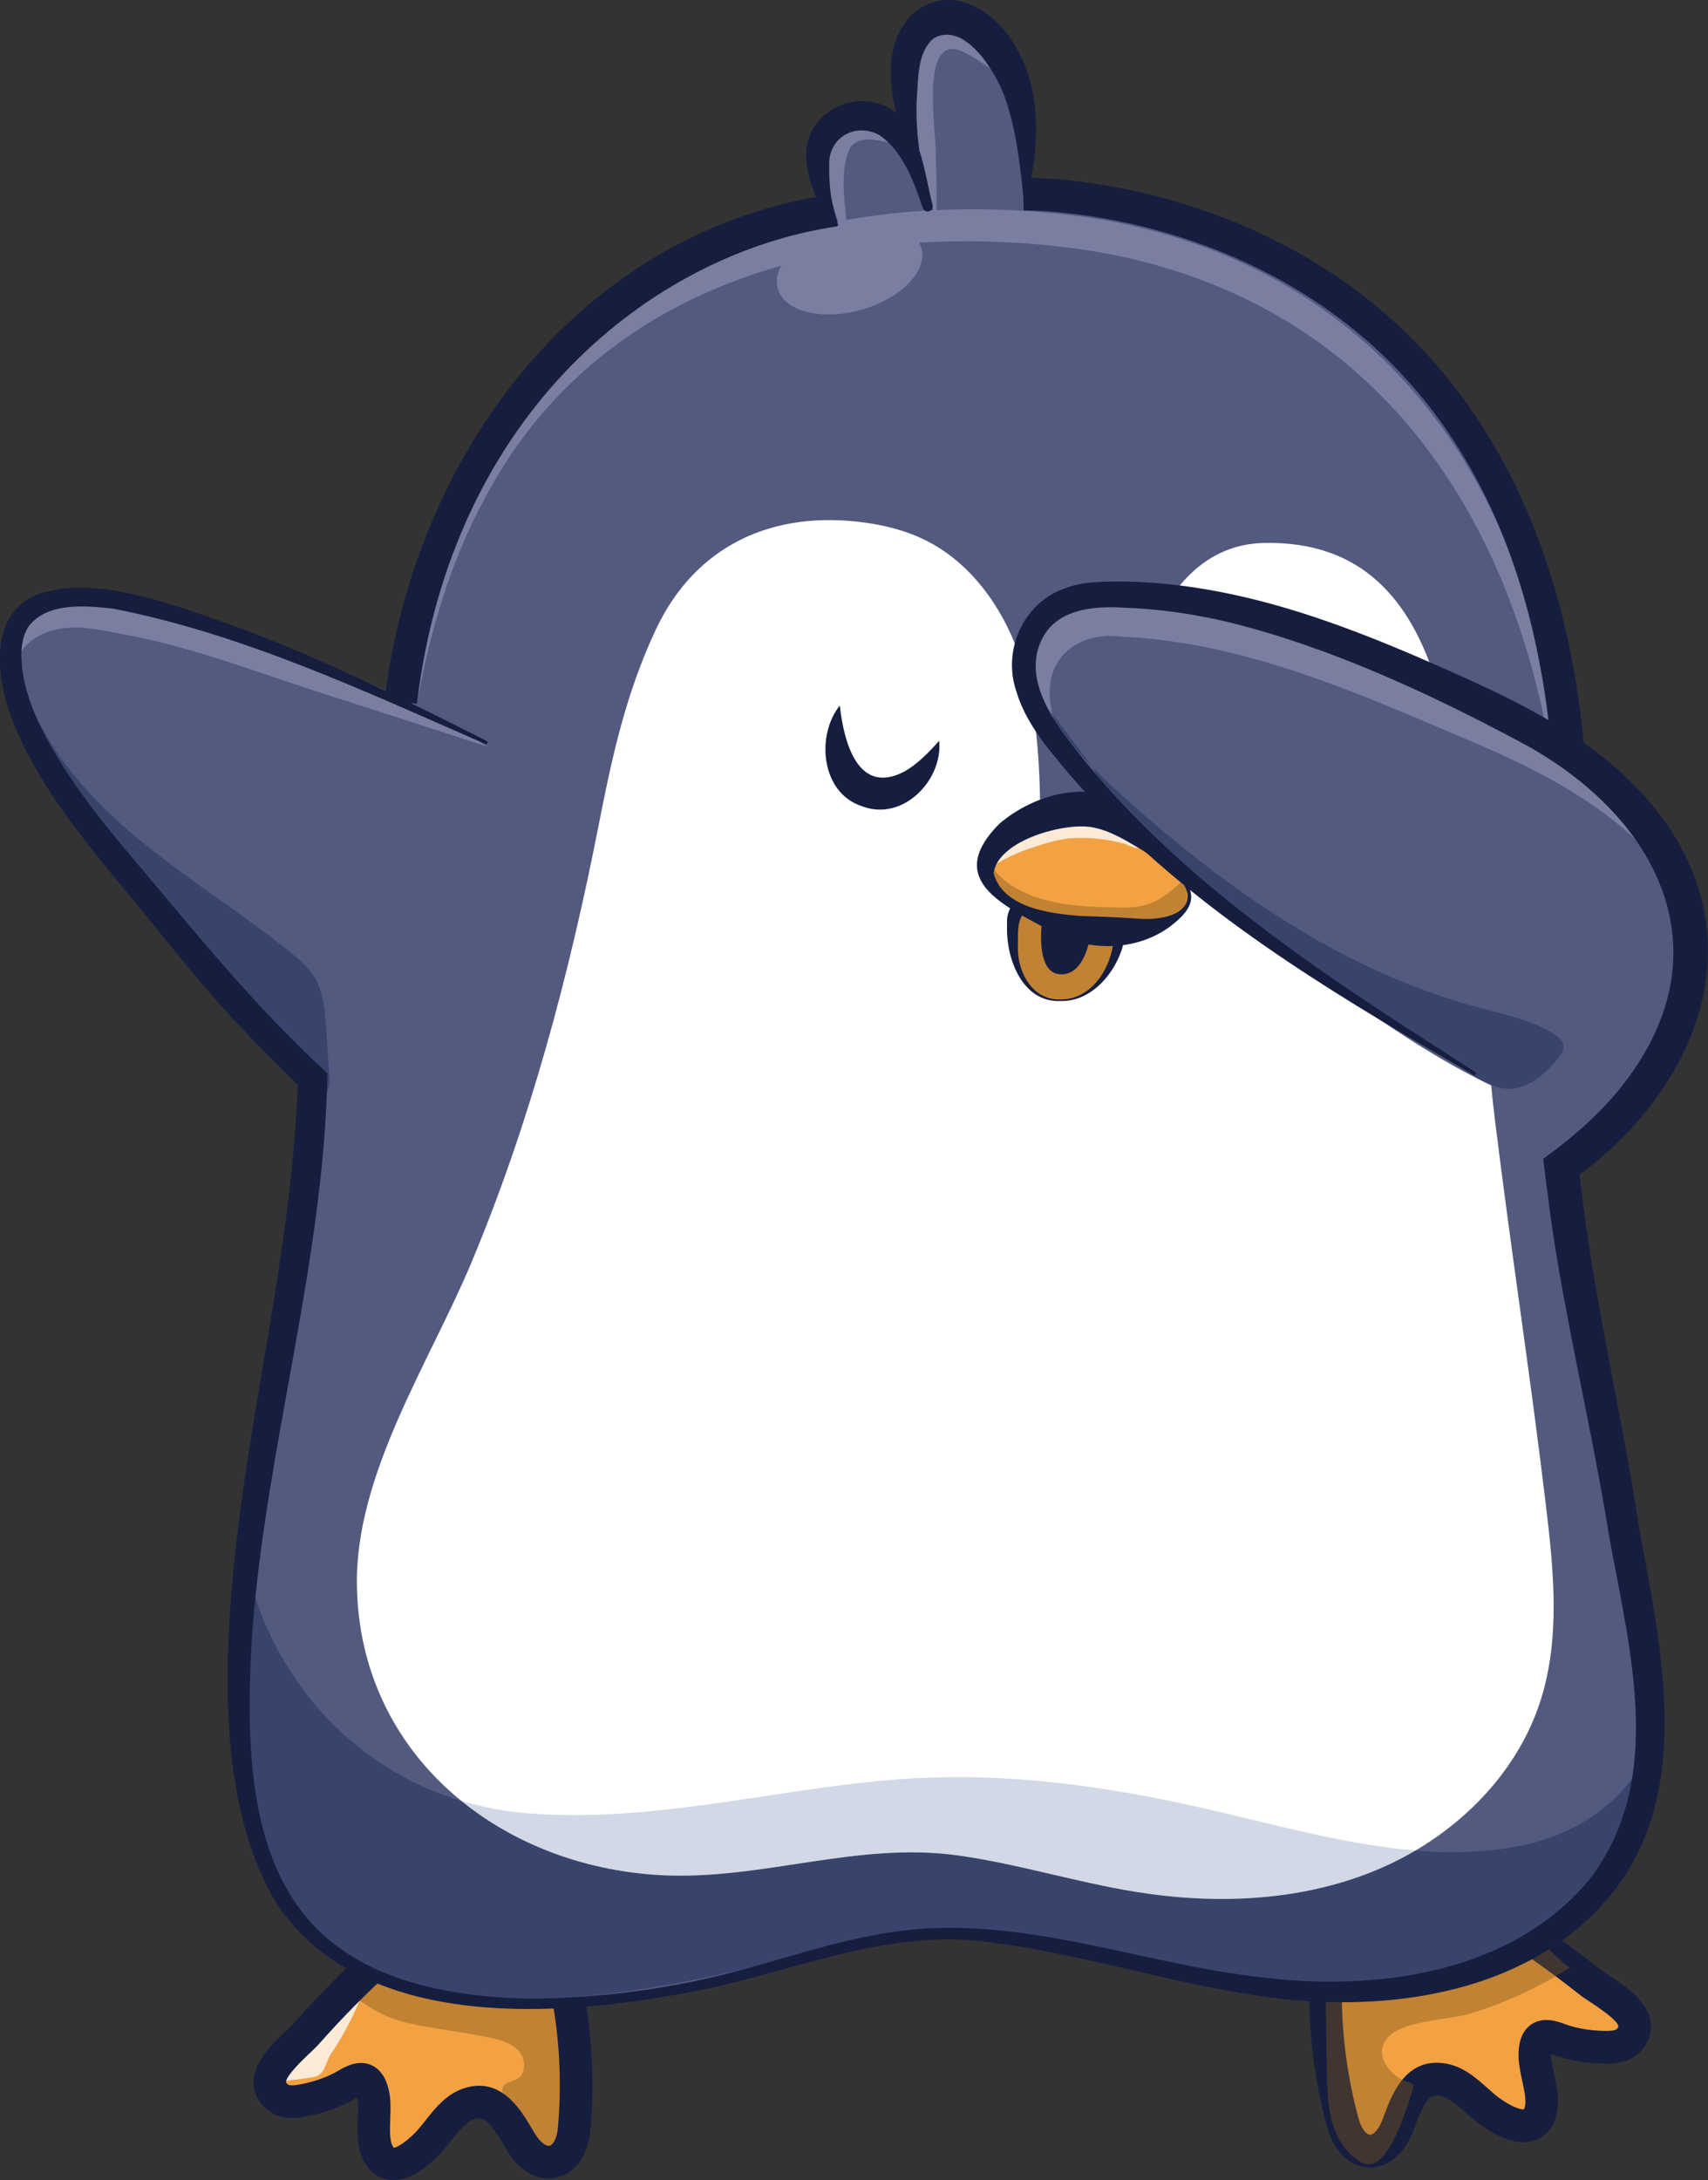 <?xml version="1.0" encoding="utf-8"?>
<!-- Generator: Adobe Illustrator 26.1.0, SVG Export Plug-In . SVG Version: 6.00 Build 0)  -->
<svg version="1.1" id="圖層_1" xmlns="http://www.w3.org/2000/svg" xmlns:xlink="http://www.w3.org/1999/xlink" x="0px" y="0px"
	 viewBox="0 0 322.79 411.77" style="enable-background:new 0 0 322.79 411.77;" xml:space="preserve">
<rect x="0" y="0" width="322.79" height="411.77" fill="#333333" stroke="none"/>
<style type="text/css">
	.st0{fill:#F3A243;}
	.st1{opacity:0.42;}
	.st2{fill:#7C551D;}
	.st3{fill:#FAEAD6;}
	.st4{fill:#161E3F;}
	.st5{fill:#535A80;}
	.st6{fill:#162550;}
	.st7{fill:#7A7FA2;}
	.st8{fill:#FFFFFF;}
	.st9{fill:#515677;}
	.st10{opacity:0.25;}
	.st11{fill:#4C6296;}
	.st12{fill:#FFBE2E;}
	.st13{fill:#8E570E;}
	.st14{fill:#363C4F;}
	.st15{fill:#C6C9D0;}
	.st16{fill:#E6E7EB;}
	.st17{fill:#31466A;}
	.st18{fill:#5266A0;}
	.st19{fill:#F4C144;}
	.st20{fill:#6C84C0;}
	.st21{fill:#F09EC0;}
	.st22{opacity:0.51;}
	.st23{fill:#DE679C;}
	.st24{fill:none;stroke:#161E3F;stroke-width:4;stroke-miterlimit:10;}
	.st25{fill:#F9D8E7;}
</style>
<g>
	<g>
		<path class="st0" d="M72.39,369.44c-5.07,4.58-9.89,9.45-14.42,14.57c-2.22,2.51-10.45,8.39-5.31,12.21
			c1.23,0.91,2.92,0.8,4.42,0.53c2.84-0.52,5.79-1.45,8.29-2.92c2.39-1.4,4.22-2.04,5.09,1.55c0.84,3.44-0.77,8.61,1.23,11.73
			c2.42,3.79,7.04-0.13,9.12-2.28c2.36-2.44,4.38-6.32,7.78-7.46c5.23-1.76,7.73,3.71,9.91,7.26c3.73,6.07,9.39,4.4,10.01-2.46
			c0.73-8.03,0.4-16.15-0.95-24.09"/>
	</g>
	<g class="st1">
		<path class="st2" d="M92.8,384.92c1.96,0.44,4.04,1.03,5.34,2.57c1.3,1.54,1.3,4.3-0.49,5.24c-0.78,0.41-1.8,0.44-2.36,1.13
			c-0.63,0.77-0.31,1.91,0.03,2.84c1.66,4.49,4.1,9.67,8.83,10.43c2.44-1.53,3.85-4.34,4.33-7.18s0.17-5.74-0.15-8.61
			c-0.47-4.2-0.94-8.4-1.41-12.6c0.09,0.79-19-1.45-20.68-1.82c-5.82-1.29-12.16-2.48-17.6-4.82c-0.34,1.25-2.43,2.91-2.31,4
			c0.11,0.97,2.48,2.28,3.23,2.78c2.23,1.5,4.61,2.54,7.24,3.16C82.08,383.28,87.51,383.74,92.8,384.92z"/>
	</g>
	<g>
		<path class="st3" d="M62.5,388.01c3.17-4.68,5.64-9.84,7.29-15.24c-6.67,5.79-12.3,12.77-16.56,20.51
			c0.22-0.4,5.82-0.67,6.76-1.19C61.6,391.2,61.52,389.47,62.5,388.01z"/>
	</g>
	<g>
		<path class="st4" d="M74.35,411.77c-0.21,0-0.41-0.01-0.62-0.03c-1.33-0.13-3.21-0.76-4.63-2.97c-1.71-2.67-1.59-5.89-1.49-8.74
			c0.05-1.48,0.1-2.89-0.12-3.86c-0.16,0.09-0.34,0.19-0.56,0.32c-2.59,1.52-5.8,2.66-9.3,3.3c-1.84,0.34-4.56,0.6-6.81-1.08
			c-2.25-1.67-2.81-3.64-2.89-5c-0.24-4.13,3.52-7.68,6.26-10.27c0.6-0.57,1.16-1.1,1.47-1.45c4.59-5.19,9.52-10.18,14.66-14.82
			l4.13,4.57c-4.97,4.49-9.74,9.31-14.18,14.33c-0.49,0.55-1.12,1.15-1.86,1.84c-3.02,2.85-4.48,4.68-4.34,5.44
			c0.01,0.03,0.12,0.19,0.42,0.41c0.02,0.01,0.39,0.27,2.03-0.03c2.8-0.51,5.32-1.4,7.29-2.55c1.32-0.78,3.79-2.22,6.29-1.16
			c2.47,1.04,3.13,3.75,3.35,4.64c0.44,1.8,0.37,3.73,0.3,5.6c-0.07,2.04-0.15,4.15,0.52,5.2c0.1,0.16,0.16,0.21,0.16,0.21
			c0.3,0,1.94-0.68,4.14-2.97c0.58-0.61,1.19-1.37,1.83-2.18c1.84-2.33,3.92-4.96,7.19-6.06c7.04-2.37,10.82,4.02,12.85,7.46
			c0.23,0.38,0.45,0.76,0.67,1.11c1.14,1.86,2.26,2.38,2.75,2.26c0.52-0.12,1.37-1.12,1.57-3.38c0.7-7.77,0.39-15.61-0.92-23.3
			l6.07-1.04c1.4,8.22,1.73,16.59,0.98,24.89c-0.42,4.63-2.83,8.01-6.3,8.82c-3.46,0.81-6.97-1.07-9.4-5.03
			c-0.24-0.38-0.48-0.79-0.72-1.21c-2.59-4.39-3.74-5.37-5.59-4.75c-1.54,0.52-2.95,2.31-4.32,4.04c-0.71,0.89-1.43,1.82-2.23,2.64
			C80.87,409.2,77.66,411.77,74.35,411.77z M67.2,395.3L67.2,395.3L67.2,395.3z"/>
	</g>
	<g>
		<path class="st0" d="M283.64,362.44c5.8,3.62,11.39,7.57,16.75,11.83c2.63,2.09,11.76,6.43,7.36,11.09
			c-1.05,1.11-2.73,1.3-4.26,1.29c-2.89-0.02-5.95-0.42-8.68-1.43c-2.6-0.96-4.51-1.27-4.74,2.42c-0.22,3.53,2.26,8.35,0.84,11.76
			c-1.72,4.15-6.95,1.1-9.38-0.65c-2.75-1.99-5.42-5.46-8.97-5.99c-5.46-0.81-6.96,5.01-8.49,8.89c-2.61,6.62-8.47,5.98-10.28-0.67
			c-2.12-7.78-3.22-15.83-3.28-23.89"/>
	</g>
	<g>
		<path class="st4" d="M258.95,409.37c-0.13,0-0.26,0-0.39-0.01c-3.56-0.19-6.52-3.1-7.75-7.58c-2.19-8.04-3.33-16.34-3.38-24.67
			l6.16-0.04c0.05,7.8,1.12,15.57,3.17,23.1c0.6,2.19,1.61,3.02,2.14,3.05c0.48,0.05,1.51-0.67,2.31-2.7
			c0.15-0.39,0.3-0.8,0.46-1.21c1.4-3.73,3.98-10.68,11.35-9.59c3.42,0.51,5.93,2.74,8.14,4.71c0.77,0.69,1.5,1.34,2.18,1.83
			c2.47,1.79,4.16,2.22,4.65,2.15c0.01-0.03,0.04-0.09,0.08-0.18c0.48-1.15,0.04-3.22-0.39-5.21c-0.39-1.83-0.8-3.71-0.68-5.56
			c0.06-0.91,0.23-3.69,2.48-5.15c2.28-1.48,4.96-0.49,6.4,0.04c2.14,0.79,4.78,1.22,7.63,1.24c0.02,0,0.04,0,0.07,0
			c1.59,0,1.91-0.29,1.94-0.32c0.26-0.27,0.33-0.45,0.34-0.48c0-0.77-1.76-2.31-5.23-4.59c-0.84-0.55-1.57-1.03-2.15-1.49
			c-5.25-4.17-10.79-8.08-16.46-11.63l3.26-5.22c5.87,3.67,11.6,7.72,17.03,12.03c0.36,0.29,1.01,0.72,1.7,1.17
			c3.16,2.07,7.48,4.91,7.96,9.02c0.16,1.35-0.05,3.4-1.97,5.43c-1.93,2.04-4.66,2.26-6.52,2.26c-3.56-0.02-6.92-0.58-9.73-1.62
			c-0.23-0.09-0.43-0.16-0.6-0.21c-0.05,1,0.25,2.37,0.56,3.82c0.6,2.78,1.27,5.94,0.06,8.86c-1.01,2.43-2.75,3.37-4.04,3.74
			c-3.42,0.96-7.32-1.14-9.99-3.08c-0.93-0.67-1.81-1.46-2.66-2.21c-1.65-1.47-3.35-2.98-4.96-3.22c-1.92-0.29-2.89,0.88-4.67,5.65
			c-0.17,0.45-0.33,0.9-0.5,1.32C265.3,406.93,262.34,409.37,258.95,409.37z M293.27,386.99L293.27,386.99L293.27,386.99z"/>
	</g>
	<g class="st1">
		<path class="st2" d="M267.68,382.22c-2.57,0.63-4.8,1.55-5.85,3.18c-2.12,3.28,1.32,7.04,4.47,7.93c0.29,0.08,0.61,0.17,0.76,0.43
			c0.15,0.26,0.05,0.58-0.05,0.86c-0.84,2.34-4.4,15.61-9.16,14.07c-3.01-1.38-5.03-4.39-6-7.56c-0.97-3.17-1.03-6.53-1.09-9.85
			c-0.08-4.86-0.16-9.72-0.24-14.59c0.02,0.92,21.49-4.44,23.35-5.11c6.46-2.33,12.29-0.78,18.15-4.26c0.26,0.63,4.48,4.46,4.7,4.31
			c-5.76,3.65-11.99,6.54-18.49,8.59C275.68,381.05,271.34,381.33,267.68,382.22z"/>
	</g>
	<g>
		<path class="st5" d="M303.4,148.52c-2.48-2.02-4.9-4.05-6.59-6.49c-4.09-5.89-2.06-16.2-4.07-23.08
			c-2.48-8.51-5.35-17.83-9.05-25.9c-7.26-15.86-20.34-29.75-34.79-39.52c-8.21-5.53-17.42-9.33-26.9-12.06
			c-8.81-2.54-18.21-5.19-27.34-5.45c-0.19-0.01-0.4-0.02-0.55-0.13c-0.17-0.13-0.23-0.35-0.27-0.55
			c-1.58-7.02,0.34-14.58-1.89-21.47c-1.55-4.79-6.89-8.41-11.65-9.37c-1.57-0.32-3.27-0.44-4.72,0.25
			c-0.99,0.47-1.78,1.29-2.43,2.16c-2.09,2.79-3.02,6.4-2.65,9.85c0.25,2.33,2.01,6.39-0.16,8.41c-2.64-1.81-5.28-3.19-8.56-3.35
			c-1.82-0.09-3.83,0.27-4.98,1.68c-0.57,0.7-0.87,1.58-1.15,2.45c-0.81,2.47-1.63,5.06-1.25,7.63c0.06,0.42,1.74,8.66,1.64,8.63
			c-4.45-1.26-9.21-0.7-13.71,0.36c-11.54,2.73-25.39,9.36-32.56,19.22c-3.73,5.13-8.44,9.56-12.27,14.71
			c-4.03,5.43-7.6,11.19-11.01,17.03c-3.14,5.37-6.2,10.96-7.13,17.11c-1.12,7.33-0.59,14.83-2,22.15
			c0.07-0.37-17.13-6.31-18.36-6.82c-7.18-2.95-14.24-6.22-21.66-8.56c-8.43-2.65-18.46-5.97-27.36-4.04
			c-11.76,2.54-8.22,16.72-4.23,25.06c6.04,12.64,16.18,23.64,25.02,34.38c11.05,13.42,14.23,17.37,28.34,31.1l-0.16,3.25
			c-1.62,38.75-14.15,75.18-13.78,113.83c0.17,17.13,2.85,36.34,16.42,46.8c10.71,8.25,27.42,11.05,40.57,10.73
			c13.92-0.34,28.73-2.63,42.03-6.5c13.46-3.92,27.18-7.94,41.35-6.52c26.8,2.69,51.14,13.66,78.28,10.12
			c20.99-2.74,41.09-13.13,46.42-35.16c4.43-18.29-1.01-36.58-3.86-54.44c-3.26-20.39-8.46-41.22-10.8-61.74l-0.47-3.88
			c7.16-5.28,13.66-11.63,18.2-19.28c4.54-7.65,7.04-16.68,6.04-25.52c-0.83-7.3-4.02-14.12-8.41-19.96
			C308.91,152.92,306.11,150.72,303.4,148.52z"/>
	</g>
	<g class="st1">
		<path class="st6" d="M99.46,342.46c22.54,1.9,44.66-3.97,66.96-6.11c22.24-2.13,43.27,0.94,64.88,6.07
			c17.97,4.27,37.34,9.85,55.84,6.25c10.51-2.05,20.8-8.55,24.4-18.63c3.26,15.5-6.78,31.58-20.61,39.28
			c-13.83,7.7-30.52,8.44-46.25,6.64c-24.95-2.86-50.27-14.7-75.62-10.31c-5.47,0.95-10.56,2.83-16,3.8
			c-6.21,1.11-12.38,2.47-18.54,3.81c-7.38,1.6-14.84,2.8-22.34,3.63c-20.04,2.24-43.38,0.52-55.65-15.48
			c-3.99-5.21-6.25-8.77-8.27-14.95c-2.13-6.55-3.45-16.35-3.6-23.28c-0.21-9.82,2.33-19.55,2.68-29.35
			c-0.16,4.48,1.03,8.92,2.83,13.02C59.11,327.22,77.31,340.59,99.46,342.46z"/>
	</g>
	<g>
		<path class="st7" d="M294.22,150.04C287.64,97.74,259.74,55.62,205,47.18C161,40.86,113.56,52.33,91.53,94.29
			c-6.5,12-10.39,25.38-12.81,38.97c0.58-6.89,1.64-13.77,3.32-20.52C96.41,53.23,151.48,33.4,205.9,41.11
			C262.27,49.83,292.84,95.21,294.22,150.04L294.22,150.04z"/>
	</g>
	<g>
		<path class="st8" d="M181.07,350.45c11.29,1.58,22.23,5.04,33.48,6.86c15.23,2.47,31.25,1.83,45.5-4.07
			c14.25-5.9,26.52-17.51,31.15-32.22c3.65-11.59,2.46-24.09,1.02-36.17c-2.94-24.69-6.75-49.26-9.77-73.94
			c-1.5-12.25-1.76-24.91-3.74-37.06c-4.17-25.63-2.4-72.09-39.84-71.3c-12.21,0.26-19.06,10.23-22.69,20.74
			c-3.55,10.28-5.67,21.42-5.6,32.2c-4.07-0.23-8.23-1.16-12.28-1.79c-0.38-0.06-0.78-0.13-1.09-0.36
			c-0.56-0.43-0.62-1.24-0.64-1.95c-0.19-9.47-0.88-19.07-4.07-27.99s-9.14-17.18-17.63-21.38c-3.5-1.73-7.32-2.73-11.18-3.28
			c-17.54-2.49-32.27,4.18-39.79,20.26c-5.6,11.96-8.21,23.84-10.73,36.7c-5.55,28.29-12.98,56.3-24.13,82.89
			c-7.93,18.9-21.95,39.87-21.59,60.95c0.55,31.93,26.87,52.9,57.22,54.62C143.83,355.24,161.9,347.76,181.07,350.45z"/>
	</g>
	<g>
		<path class="st4" d="M293.29,142.33c-3.73-43.31-21.59-73.72-53.09-90.39c-23.61-12.49-46.53-12.2-46.75-12.19l-0.13-6.16
			c0.97-0.03,24.51-0.37,49.52,12.78c41.88,22.01,53.89,64.04,56.59,95.43L293.29,142.33z"/>
	</g>
	<g>
		<path class="st4" d="M158.71,133.26c0.79,7.09,3.47,17.06,12.23,12.45c2.22-1.26,4.37-3.31,6.55-5.8
			c0.74,7.45-6.88,15.37-14.64,12.35C155.13,149.72,154.2,138.88,158.71,133.26L158.71,133.26z"/>
	</g>
	<g>
		
			<ellipse transform="matrix(0.963 -0.27 0.27 0.963 -7.739 45.168)" class="st7" cx="160.53" cy="50.75" rx="14.09" ry="8.12"/>
	</g>
	<g>
		<path class="st7" d="M160.12,45.29c-2.59-4.57-4.04-9.66-3.45-15.03c0.61-5.35,5.25-7.67,9.94-5.14c1.18,0.59,2.23,1.34,3.21,2.2
			c-3.24-0.58-7.07-2.15-9.17,0.57C158.25,33.14,160.13,39.55,160.12,45.29L160.12,45.29z"/>
	</g>
	<g>
		<path class="st7" d="M176.93,40.95c-3.51-7.87-8.22-24.77-2.73-32.32c1.35-2.1,4.72-3.51,7.07-2.3c2.98,1.47,4.69,4.11,6.24,6.8
			c-1.68-1.06-3.24-2.21-4.87-3.05c-9.15-5.08-5.66,14.64-5.78,19.27C176.97,33.16,177.1,36.99,176.93,40.95L176.93,40.95z"/>
	</g>
	<g>
		<path class="st4" d="M157.81,42.69c-2.91-3.14-4.73-7.33-5.34-11.62c-1.69-10.81,12.45-16.47,18.8-7.65
			c3.21,4.57,3.61,10.12,4.98,15.32c0.13,0.53-0.2,1.07-0.74,1.18c-0.5,0.11-1-0.2-1.13-0.69c-0.91-3.28-1.93-6.52-2.88-9.81
			c-2.31-8.41-6.25-19.43,1.01-26.88c8.11-6.51,17.15,0.63,20.56,8.46c2.44,4.99,2.92,10.7,2.65,16.02
			c-0.21,3.49-0.75,6.92-1.68,10.25c-0.05,0.17-0.22,0.26-0.39,0.22c-0.13-0.04-0.21-0.15-0.23-0.27
			c-0.71-6.77-1.51-13.48-3.69-19.31c-1.76-4.64-7.53-13.97-13.28-10.67c-3.15,2.71-2.87,7.42-3.21,11.79
			c-0.24,6.52,0.82,13.4,2.98,19.63c0,0-1.87,0.5-1.87,0.5c-1.64-4.89-3.74-10.57-8.08-13.59c-4.27-2.46-9.48,0.1-9.57,5.25
			c-0.01,1.8,0.04,3.93,0.3,5.73c0.22,1.89,0.85,3.82,1.36,5.85C158.45,42.71,158.01,42.94,157.81,42.69L157.81,42.69z"/>
	</g>
	<g>
		<path class="st7" d="M6.96,137.3c-2.92-3.79-6.59-7.89-6.35-13.03c0.6-5.69,5.99-9.44,11.3-10.25c4.96-0.91,9.9-0.17,14.73,0.53
			c9.46,1.42,18.56,4.56,27.39,7.95c13.14,5.11,26.18,10.74,38.04,18.5c0,0-26.71-8.64-26.71-8.64
			c-13.31-4.08-26.18-9.29-39.72-12.12c-6.55-1.1-12.97-3.3-18.78,0.13C0,124.68,4,131.81,6.96,137.3L6.96,137.3z"/>
	</g>
	<g>
		<path class="st4" d="M78.8,132.92l-6.11-0.73c2.77-23.18,12.07-45.25,26.18-62.16c15.33-18.37,35.42-29.89,58.09-33.31l0.92,6.09
			C123.25,48.03,85.37,77.92,78.8,132.92z"/>
	</g>
	<g class="st1">
		<path class="st6" d="M3.98,127.85c3.32,11.92,11.74,21.8,21.19,29.78c9.44,7.99,20.07,14.46,29.71,22.22
			c1.67,1.35,3.35,2.77,4.48,4.59c1.77,2.85,2.04,6.34,2.27,9.69c0.2,3.01,0.41,6.02,0.61,9.04c0.08,1.14,0.11,2.4-0.63,3.26
			c-2.54-3.31-5.33-6.43-8.34-9.32c-3.12-3.01-6.48-5.77-9.55-8.83c-3.53-3.52-6.67-7.42-9.8-11.3
			c-5.18-6.44-10.37-12.88-15.55-19.32c-1.59-1.98-3.18-3.96-4.56-6.09c-3.26-5.05-5.22-10.81-7.15-16.5"/>
	</g>
	<g class="st10">
		<path class="st11" d="M181.07,350.45c11.29,1.58,22.23,5.04,33.48,6.86c15.23,2.47,31.25,1.83,45.5-4.07
			c2.56-1.06,5.05-2.31,7.45-3.73c-12.25-1-24.53-4.32-36.21-7.09c-21.61-5.14-42.64-8.21-64.88-6.07c-22.3,2.14-44.41,8-66.96,6.11
			c-4.25-0.36-8.35-1.15-12.27-2.32c10.18,8.27,23.4,13.22,37.49,14.02C143.83,355.24,161.9,347.76,181.07,350.45z"/>
	</g>
	<g>
		<path class="st0" d="M200.43,188.92c-0.22,0-0.45-0.01-0.68-0.02c-2.2-0.15-4.07-1.13-5.4-2.83c-3.13-4-2.14-10.77-1.91-12.08
			c0.21-1.21,1.04-2.22,2.18-2.67c0.42-0.16,0.85-0.24,1.29-0.24c0.76,0,1.51,0.24,2.13,0.72c2.69,2.04,7.52,2.6,9.15,2.65
			c1.01,0.03,1.96,0.49,2.61,1.26c0.65,0.78,0.94,1.79,0.78,2.79C210.02,182.1,207.19,188.92,200.43,188.92
			C200.43,188.92,200.43,188.92,200.43,188.92z"/>
	</g>
	<g class="st1">
		<path class="st2" d="M200.43,188.92c-0.22,0-0.45-0.01-0.68-0.02c-2.2-0.15-4.07-1.13-5.4-2.83c-3.13-4-2.14-10.77-1.91-12.08
			c0.21-1.21,1.04-2.22,2.18-2.67c0.42-0.16,0.85-0.24,1.29-0.24c0.76,0,1.51,0.24,2.13,0.72c2.69,2.04,7.52,2.6,9.15,2.65
			c1.01,0.03,1.96,0.49,2.61,1.26c0.65,0.78,0.94,1.79,0.78,2.79C210.03,182.1,207.2,188.92,200.43,188.92
			C200.43,188.92,200.43,188.92,200.43,188.92z"/>
	</g>
	<g>
		<path class="st4" d="M200.43,189.07c-7.18,0.31-10.26-7.9-10.12-13.99c0,0,0.01-1,0.01-1c-0.08-3.68,3.83-6.48,7.37-5.43
			c1.3,0.32,2.23,1.29,3.5,1.73c3.45,1.86,8.92,0.73,10.67,4.9c0.75,1.57,0.53,3.31-0.14,4.84
			C209.9,184.84,205.68,189.21,200.43,189.07L200.43,189.07z M200.43,188.77c5.06,0.07,8.59-4.49,9.66-9.05
			c0.3-1.13,0.49-2.32-0.14-3.35c-0.55-0.99-1.64-1.64-2.76-1.66c-2.46-0.12-4.89-0.55-7.2-1.48c-1.13-0.37-2.09-1.36-3.15-1.73
			c-1.07-0.34-2.3-0.06-3.13,0.7c-1.67,1.7-1.25,4.51-1.35,6.73C192.3,183.63,195.13,188.98,200.43,188.77L200.43,188.77z"/>
	</g>
	<g>
		<path class="st4" d="M196.96,173.79c0,0-1.47,9.85,3.3,10.23s5.74-7.04,5.74-7.04S200.37,176.83,196.96,173.79z"/>
	</g>
	<g>
		<path class="st0" d="M224.76,168.82c0.07,0.47,0.06,0.93-0.04,1.38c-0.44,1.88-2.83,3.37-4.48,4.11
			c-3.59,1.59-7.8,1.72-11.67,1.62c-1.57-0.04-3.15-0.16-4.69-0.45c-4.82-0.91-19.73-5.72-17.35-12.8
			c2.18-6.48,11.43-8.01,17.26-7.51c6.78,0.59,13.68,3.73,18.25,8.83C223.11,165.19,224.49,167.02,224.76,168.82z"/>
	</g>
	<g class="st1">
		<path class="st2" d="M198.95,170.33c3.55,0.78,7.2,0.94,10.83,1.05c2.02,0.06,4.06,0.11,6.04-0.29c3.42-0.69,5.88-3.14,8.43-5.39
			c0.25,2.85,0.5,5.7-2.24,7.43c-1.61,1.02-3.58,1.32-5.48,1.49c-5.33,0.48-10.73,0.19-15.98-0.84c-2.3-0.45-5.13-0.86-7.26-1.85
			c-2.05-0.95-3.98-3.07-5.57-4.65c-0.62-0.62-1.22-1.27-1.59-2.06c-0.38-0.83-0.66-2.11,0.48-2.06c0.71,0.03,1.57,1.54,2.03,2
			C191.38,167.95,195.19,169.51,198.95,170.33z"/>
	</g>
	<g>
		<path class="st3" d="M212.6,159.4c-3.44-0.98-7.07-1.32-10.37-1.06c-2.68,0.22-5.49,1.23-8.05,2.06
			c-1.11,0.36-7.15,2.81-7.04,4.15c-0.36-4.09,0.2-5.81,4.08-7.41c3.8-1.57,7.7-3.06,11.8-3.39c4.1-0.33,8.47,0.65,11.45,3.48
			c0.5,0.48,1.7,2.01,1.02,2.77C214.94,160.6,213.24,159.58,212.6,159.4z"/>
	</g>
	<g>
		<path class="st4" d="M225.06,168.77c0.42,2.26-1.38,4.14-2.98,5.47c-6.77,5.77-17.06,5.72-24.43,1.13
			c-8.71-4.7-18.92-9.53-8.83-19.74c6.89-5.94,18.15-8.83,25.7-2.61c3.53,2.69,5.58,6.51,7.86,10.09
			C223.51,164.86,224.7,166.65,225.06,168.77L225.06,168.77z M224.45,168.86c-0.93-3.87-5.26-5.96-8.26-8.09
			c-3.08-1.84-6.13-3.79-9.5-4.46c-5.07-1.15-18.08,2.3-18.91,8.61c1.76,6.64,10.94,7.68,16.65,8.1c2.8,0.05,8.44,0.32,11.23,0.53
			C218.84,173.71,224.69,173.12,224.45,168.86L224.45,168.86z"/>
	</g>
	<g>
		<path class="st5" d="M319.35,175.58c-1.21-10.73-7.46-20.41-15.48-27.64c-8.02-7.23-17.74-12.28-27.54-16.82
			c-21.52-9.97-44.7-19.68-68.89-18.76c-10.33,0.39-16.47,8.77-12.91,18.8c1.41,3.97,3.9,7.45,6.51,10.75
			c11.33,14.33,25.34,26.25,40.18,36.8c14.77,10.51,34.67,26.04,52.41,30.73c7.04,1.86,14.88,0.29,19.44-6.87
			C317.83,195.12,320.34,184.34,319.35,175.58z"/>
	</g>
	<g>
		<path class="st7" d="M322,179.39c-6.18-21.78-27.05-32.35-46.47-40.43c-20.41-8.75-41.28-17.75-63.7-18.72
			c-7.06-0.9-13.54,2.97-13.46,10.68c0.08,5.32,2.69,10.09,5.32,14.81c-4.18-3.8-8.22-8.49-9.51-14.32
			c-1.58-6.6,1.88-13.95,8.03-16.98c3.76-2.15,8.24-2.32,12.37-2.55c22.99-0.8,45.02,7.86,65.22,17.81
			C299.51,138.86,322.53,155.2,322,179.39L322,179.39z"/>
	</g>
	<g class="st1">
		<path class="st6" d="M198.12,133.8c3.46,6.65,8.97,11.98,14.55,16.99c19.36,17.38,41.39,32.7,66.52,39.44
			c4.9,1.31,9.98,2.33,14.31,4.97c0.99,0.6,2.04,1.49,1.99,2.65c-0.02,0.58-0.33,1.1-0.66,1.57c-2.31,3.19-6.04,6.41-9.97,6.24
			c-5.2-0.22-11.31-6.6-15.76-9.15c-5.4-3.1-10.74-6.31-16-9.64c-4.78-3.03-9.5-6.15-14.15-9.36c-4.03-2.79-6.95-6.09-10.63-9.29
			c-8.08-7.03-18.06-13.06-21.7-23.13"/>
	</g>
	<g>
		<path class="st4" d="M91.94,140.62c-22.95-10.02-45.92-20.85-70.56-25.66c-5.4-0.58-12.26-1.21-15.85,3.18
			c-0.94,1.32-1.39,3.06-1.48,4.89c-0.19,7.85,3.91,15.48,8.11,22.09c4.42,6.92,9.78,13.29,15.21,19.68
			c10.84,12.92,21.27,25.67,33.66,37.14c0,0,0.87,0.85,0.87,0.85l-0.05,1.24c-0.87,35.1-11.51,69.16-14.15,104
			c-2.85,42.05,4.87,68.36,52.35,69.49c11.56-0.1,23.18-1.42,34.47-4.04c11.35-2.6,22.37-6.85,34-8.53
			c23.4-3.68,46.49,5.86,69.41,8.46c21.87,2.8,47.48-0.54,62.31-18.25c14.71-18.89,7.71-43.58,3.81-65.33
			c-2.78-17.31-6.79-34.3-9.71-51.62c-1.11-6.42-1.9-12.94-2.7-19.33c5.84-4.22,11.38-9.06,15.64-14.73
			c18.77-24.83,5.94-49.71-18.96-63.46c-17.67-9.5-36.69-18.37-56.14-23.18c-6.53-1.54-13.18-2.52-19.85-2.73
			c-5.76-0.37-12.83,0.28-15.53,6.19c-2.75,5.82,0.28,12,3.76,16.97c3.95,5.39,8.35,10.64,13.08,15.49
			c9.44,9.78,20.09,18.4,31.16,26.41c11.08,8.04,22.69,15.36,34.23,22.79c0,0-0.32,0.53-0.32,0.53
			c-23.79-13.76-47.78-27.83-67.56-47.27c-4.99-4.84-9.57-10.02-13.88-15.58c-2.1-2.85-4.09-5.99-5.17-9.67
			c-2.73-7.79,1.31-16.89,9.27-19.55c3.56-1.34,7.34-1.23,11.04-1.25c7.06,0.1,14.07,1.03,20.92,2.52
			c13.73,2.98,26.7,8.23,39.31,13.79c12.76,5.64,25.82,11.74,35.92,21.89c24.78,24.71,14.72,56.3-11.54,74.95c0,0,1.3-3.02,1.3-3.02
			c2.36,23.21,7.99,45.81,11.49,68.85c4.1,22.41,10.55,50.03-5.72,69.51c-16.03,18.89-43.6,22.16-66.67,18.57
			c-17.47-2.6-34.02-8.18-51.46-10.17c-17.53-2.19-34.22,4.8-51.05,8.64c-25.99,5.46-65.48,9.48-82.51-15.63
			c-18.79-30.77-4.38-87.24,0.49-121.47c1.76-11.28,2.98-23.09,3.49-34.52c0,0,0.82,2.08,0.82,2.08
			c-6.01-5.89-12.03-11.9-17.6-18.36c-5.57-6.44-10.7-13.05-16.09-19.48c-8.04-9.8-16.49-19.94-21.19-32.03
			c-3.2-8.07-4.74-21.35,6.26-24.14c4.52-1.19,8.99-0.94,13.28-0.24c8.48,1.54,16.37,4.47,24.4,7.39
			c15.81,6.02,30.93,13.46,45.91,21.08C92.2,140.06,91.94,140.62,91.94,140.62L91.94,140.62z"/>
	</g>
</g>
</svg>
